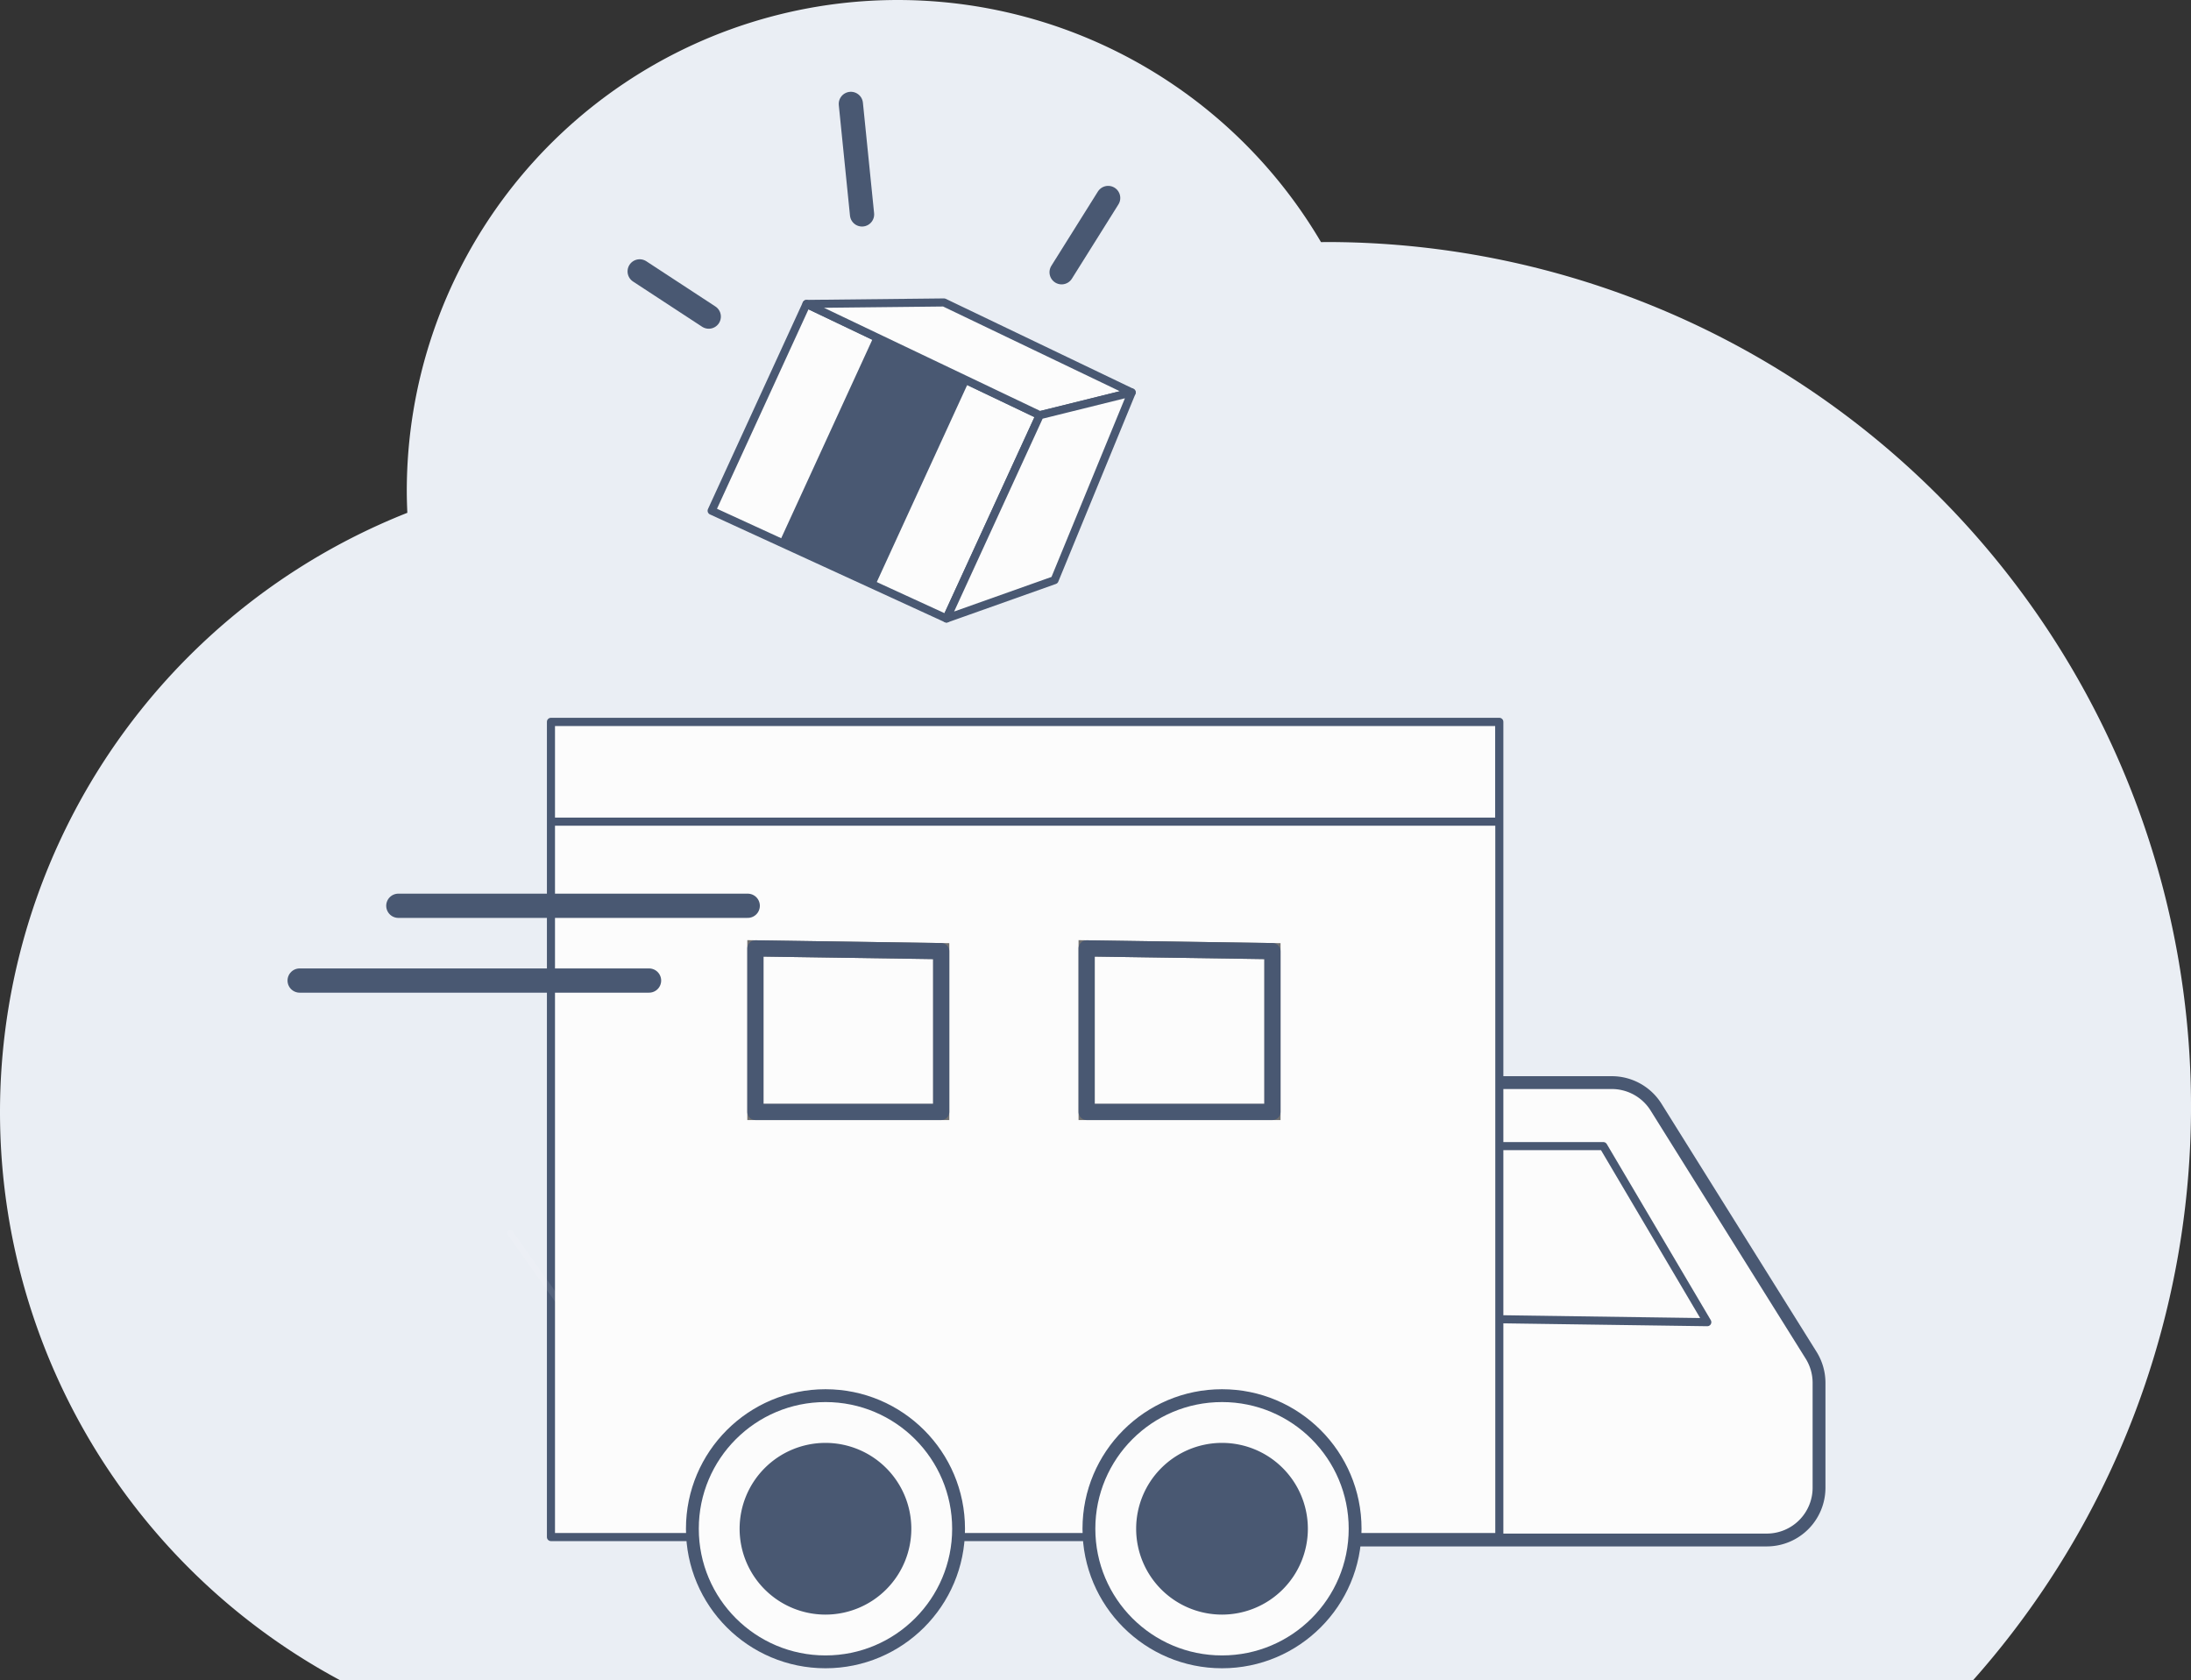 <svg xmlns="http://www.w3.org/2000/svg" xmlns:xlink="http://www.w3.org/1999/xlink" width="271.198" height="208.007" viewBox="0 0 271.198 208.007">
  <rect x="0" y="0" width="271.198" height="208.007" fill="#333333" stroke="none"/>
  <defs>
    <style>
      .cls-1, .cls-12, .cls-19, .cls-2, .cls-3, .cls-4, .cls-6 {
        fill: #fcfcfc;
      }

      .cls-1, .cls-14, .cls-17, .cls-18, .cls-19, .cls-2, .cls-3, .cls-8, .cls-9 {
        stroke: #495872;
      }

      .cls-1, .cls-14, .cls-15, .cls-17, .cls-18, .cls-19, .cls-2, .cls-3, .cls-4, .cls-8, .cls-9 {
        stroke-linecap: round;
      }

      .cls-1, .cls-14, .cls-15, .cls-18, .cls-19, .cls-2, .cls-3, .cls-4, .cls-8, .cls-9 {
        stroke-linejoin: round;
      }

      .cls-1, .cls-9 {
        stroke-width: 1.589px;
      }

      .cls-12, .cls-14, .cls-3 {
        stroke-width: 2px;
      }

      .cls-4 {
        stroke: #000;
      }

      .cls-5 {
        fill: #eaeef4;
      }

      .cls-7 {
        clip-path: url(#clip-path);
      }

      .cls-14, .cls-15, .cls-8, .cls-9 {
        fill: none;
      }

      .cls-10 {
        clip-path: url(#clip-path-2);
      }

      .cls-11, .cls-17 {
        fill: #495872;
      }

      .cls-12 {
        stroke: #707070;
      }

      .cls-13 {
        clip-path: url(#clip-path-3);
      }

      .cls-15 {
        stroke: #fff;
        stroke-width: 0.75px;
        opacity: 0.08;
      }

      .cls-16 {
        clip-path: url(#clip-path-5);
      }

      .cls-17 {
        stroke-width: 1.239px;
      }

      .cls-18 {
        fill: #feca57;
      }

      .cls-18, .cls-19 {
        stroke-width: 3px;
      }
    </style>
    <clipPath id="clip-path">
      <path id="Path_568" data-name="Path 568" class="cls-1" d="M669.31,257.56H615.917a6.471,6.471,0,0,1-6.471-6.471V207.414a6.471,6.471,0,0,1,6.471-6.471h34.208a6.469,6.469,0,0,1,5.486,3.041l19.186,30.7a6.468,6.468,0,0,1,.983,3.428v12.973A6.471,6.471,0,0,1,669.31,257.56Z" transform="translate(-609.446 -200.943)"/>
    </clipPath>
    <clipPath id="clip-path-2">
      <rect id="Rectangle_69" data-name="Rectangle 69" class="cls-2" width="117.387" height="100.912"/>
    </clipPath>
    <clipPath id="clip-path-3">
      <path id="Path_577" data-name="Path 577" class="cls-3" d="M556.771,208.506v20.251h23V208.849l-15.9-.237Z" transform="translate(-556.771 -208.506)"/>
    </clipPath>
    <clipPath id="clip-path-5">
      <path id="Path_585" data-name="Path 585" class="cls-4" d="M575.86,135.429l-11.745,25.6,29.068,13.339L604.729,149.2l-19.964-9.524Z" transform="translate(-564.115 -135.429)"/>
    </clipPath>
  </defs>
  <g id="elements" transform="translate(41.149 23.667)">
    <path id="Path_565" data-name="Path 565" class="cls-5" d="M565.253,348.959a79.785,79.785,0,0,1,8.279-144.53c-.04-.9-.069-1.8-.069-2.7a60.773,60.773,0,0,1,113.16-30.808c.23,0,.458-.009.688-.009a106.993,106.993,0,0,1,80,178.048Z" transform="translate(-564.261 -164.619)"/>
    <g id="Group_344" data-name="Group 344" transform="translate(117.674 110.341)">
      <path id="Path_566" data-name="Path 566" class="cls-6" d="M669.31,257.56H615.917a6.471,6.471,0,0,1-6.471-6.471V207.414a6.471,6.471,0,0,1,6.471-6.471h34.208a6.469,6.469,0,0,1,5.486,3.041l19.186,30.7a6.468,6.468,0,0,1,.983,3.428v12.973A6.471,6.471,0,0,1,669.31,257.56Z" transform="translate(-609.446 -200.943)"/>
      <g id="Group_343" data-name="Group 343" class="cls-7">
        <path id="Path_567" data-name="Path 567" class="cls-8" d="M657.617,228.462l-36.555-.515V206.667h23.683Z" transform="translate(-605.114 -198.808)"/>
      </g>
      <path id="Path_569" data-name="Path 569" class="cls-9" d="M669.31,257.56H615.917a6.471,6.471,0,0,1-6.471-6.471V207.414a6.471,6.471,0,0,1,6.471-6.471h34.208a6.469,6.469,0,0,1,5.486,3.041l19.186,30.7a6.468,6.468,0,0,1,.983,3.428v12.973A6.471,6.471,0,0,1,669.31,257.56Z" transform="translate(-609.446 -200.943)"/>
    </g>
    <g id="Group_346" data-name="Group 346" transform="translate(27.047 65.683)">
      <rect id="Rectangle_67" data-name="Rectangle 67" class="cls-6" width="117.387" height="100.912"/>
      <g id="Group_345" data-name="Group 345" class="cls-10">
        <rect id="Rectangle_68" data-name="Rectangle 68" class="cls-2" width="118.417" height="12.357" transform="translate(-1.03)"/>
      </g>
      <rect id="Rectangle_70" data-name="Rectangle 70" class="cls-8" width="117.387" height="100.912"/>
    </g>
    <g id="Group_347" data-name="Group 347" transform="translate(44.552 149.09)">
      <circle id="Ellipse_33" data-name="Ellipse 33" class="cls-1" cx="16.475" cy="16.475" r="16.475" transform="translate(0 0)"/>
      <path id="Path_570" data-name="Path 570" class="cls-11" d="M581.7,244.054a10.627,10.627,0,1,1-10.627-10.628A10.627,10.627,0,0,1,581.7,244.054Z" transform="translate(-554.599 -227.578)"/>
    </g>
    <g id="Group_348" data-name="Group 348" transform="translate(93.635 149.09)">
      <circle id="Ellipse_34" data-name="Ellipse 34" class="cls-1" cx="16.475" cy="16.475" r="16.475" transform="translate(0 0)"/>
      <path id="Path_571" data-name="Path 571" class="cls-11" d="M617.45,244.054a10.627,10.627,0,1,1-10.627-10.628A10.627,10.627,0,0,1,617.45,244.054Z" transform="translate(-590.349 -227.578)"/>
    </g>
    <g id="Group_354" data-name="Group 354" transform="translate(52.353 93.724)">
      <g id="Group_353" data-name="Group 353" transform="translate(0 0)">
        <g id="Group_352" data-name="Group 352">
          <g id="Group_350" data-name="Group 350">
            <path id="Path_576" data-name="Path 576" class="cls-12" d="M556.771,208.506v20.251h23V208.849l-15.9-.237Z" transform="translate(-556.771 -208.506)"/>
            <path id="Path_578" data-name="Path 578" class="cls-14" d="M556.771,208.506v20.251h23V208.849l-15.9-.237Z" transform="translate(-556.771 -208.506)"/>
          </g>
        </g>
      </g>
    </g>
    <g id="Group_489" data-name="Group 489" transform="translate(93.353 93.724)">
      <g id="Group_353-2" data-name="Group 353" transform="translate(0 0)">
        <g id="Group_352-2" data-name="Group 352">
          <g id="Group_350-2" data-name="Group 350">
            <path id="Path_576-2" data-name="Path 576" class="cls-12" d="M556.771,208.506v20.251h23V208.849l-15.9-.237Z" transform="translate(-556.771 -208.506)"/>
            <path id="Path_578-2" data-name="Path 578" class="cls-14" d="M556.771,208.506v20.251h23V208.849l-15.9-.237Z" transform="translate(-556.771 -208.506)"/>
          </g>
        </g>
      </g>
    </g>
    <line id="Line_14" data-name="Line 14" class="cls-15" x2="6.89" y2="9.727" transform="translate(22 128.954)"/>
    <g id="Group_359" data-name="Group 359" transform="translate(46.936 13.955)">
      <path id="Path_584" data-name="Path 584" class="cls-6" d="M575.86,135.429l-11.745,25.6,29.068,13.339L604.729,149.2l-19.964-9.524Z" transform="translate(-564.115 -135.429)"/>
      <g id="Group_358" data-name="Group 358" class="cls-16">
        <path id="Path_1001" data-name="Path 1001" class="cls-17" d="M0,0H11.775V46.462H0Z" transform="translate(25.423 -6.153) rotate(24.648)"/>
      </g>
      <path id="Path_586" data-name="Path 586" class="cls-8" d="M575.86,135.429l-11.745,25.6,29.068,13.339L604.729,149.2l-19.964-9.524Z" transform="translate(-564.115 -135.429)"/>
    </g>
    <path id="Path_587" data-name="Path 587" class="cls-2" d="M570.266,135.516l17.015-.183,23.231,11.138-11.377,2.817Z" transform="translate(-511.585 -121.561)"/>
    <path id="Path_588" data-name="Path 588" class="cls-2" d="M602.262,141.167,592.715,164.4l-13.377,4.75,11.547-25.163Z" transform="translate(-503.334 -116.256)"/>
    <line id="Line_19" data-name="Line 19" class="cls-18" x2="8.55" y2="5.597" transform="translate(38.029 9.926)"/>
    <line id="Line_20" data-name="Line 20" class="cls-18" x1="5.76" y2="9.193" transform="translate(90.256 0.84)"/>
    <line id="Line_21" data-name="Line 21" class="cls-18" x2="1.385" y2="13.678" transform="translate(64.168 -10.805)"/>
    <line id="Line_22" data-name="Line 22" class="cls-19" x2="43.248" transform="translate(8.156 88.452)"/>
    <line id="Line_23" data-name="Line 23" class="cls-19" x2="43.248" transform="translate(-4.059 97.708)"/>
  </g>
</svg>
